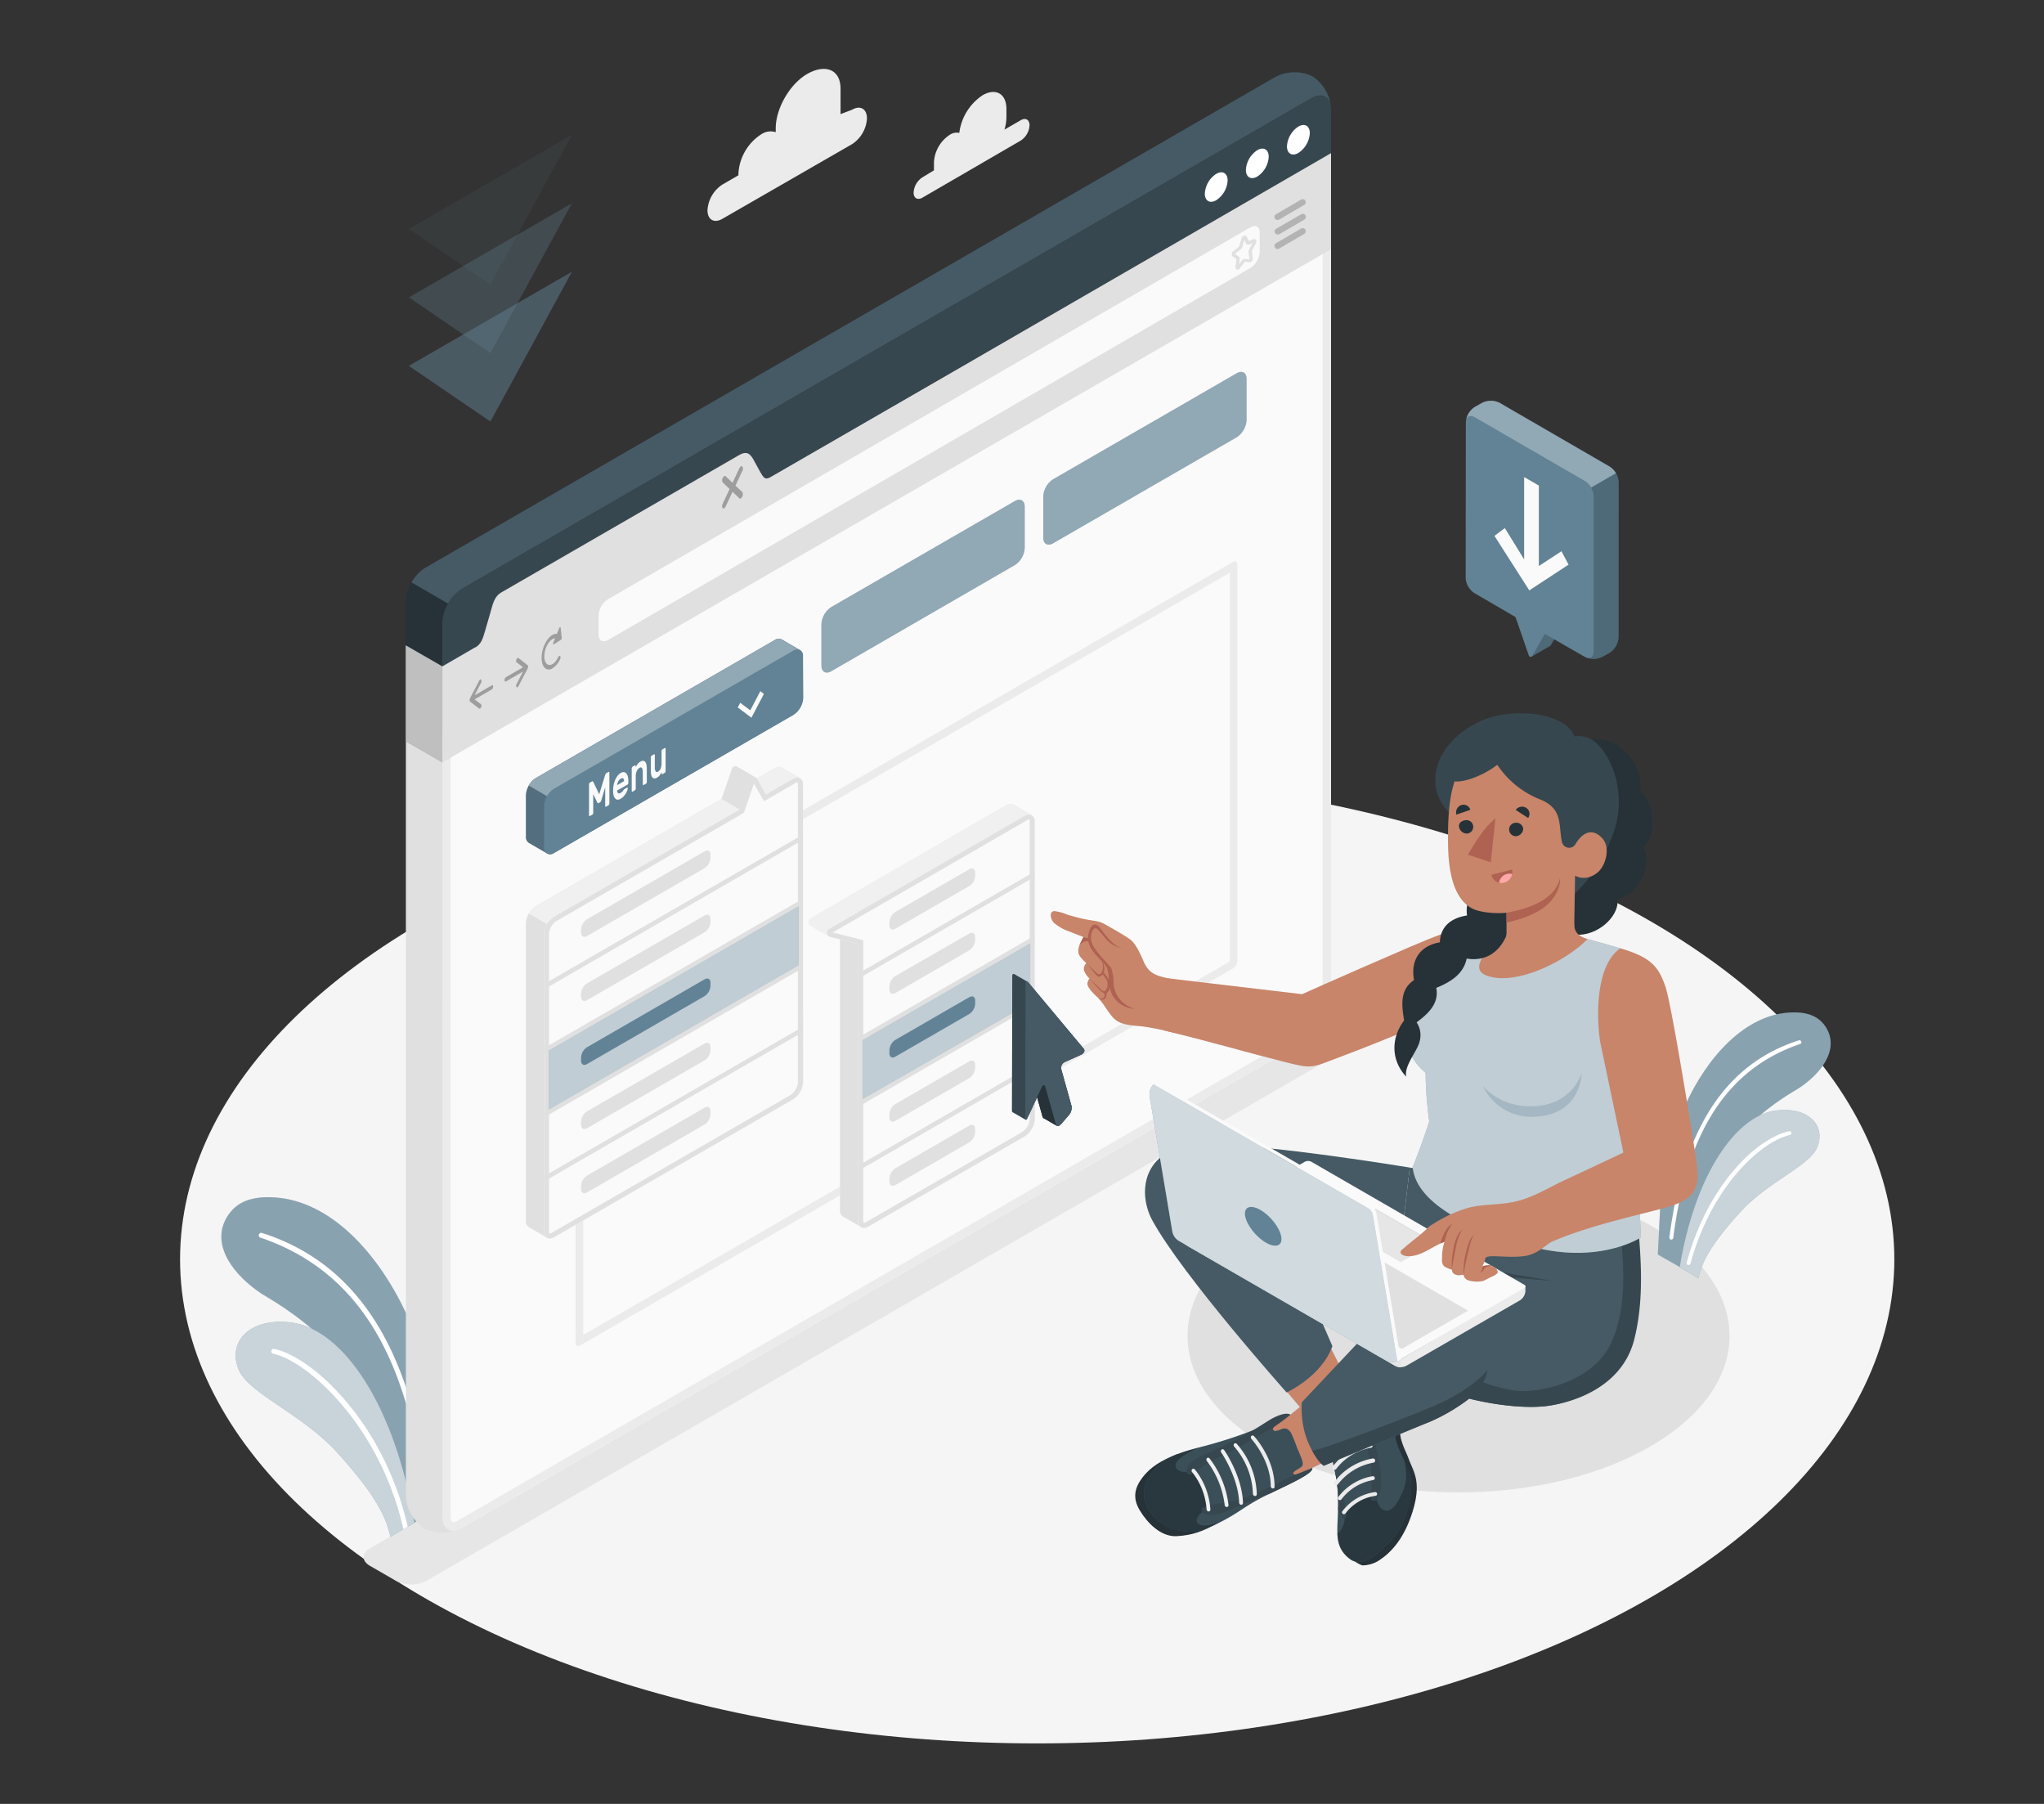 <?xml version="1.0" encoding="UTF-8" standalone="no"?>
<svg
   viewBox="0 0 850 750"
   version="1.1"
   id="svg869"
   sodipodi:docname="login-v3-dark.svg"
   width="850"
   height="750"
   inkscape:version="1.2.1 (9c6d41e410, 2022-07-14)"
   xmlns:inkscape="http://www.inkscape.org/namespaces/inkscape"
   xmlns:sodipodi="http://sodipodi.sourceforge.net/DTD/sodipodi-0.dtd"
   xmlns="http://www.w3.org/2000/svg"
   xmlns:svg="http://www.w3.org/2000/svg">
  <rect x="0" y="0" width="850" height="750" fill="#333333" stroke="none"/>
  <defs
     id="defs873" />
  <sodipodi:namedview
     id="namedview871"
     pagecolor="#ffffff"
     bordercolor="#666666"
     borderopacity="1.0"
     inkscape:showpageshadow="2"
     inkscape:pageopacity="0.0"
     inkscape:pagecheckerboard="0"
     inkscape:deskcolor="#d1d1d1"
     showgrid="false"
     inkscape:zoom="0.837"
     inkscape:cx="497.01314"
     inkscape:cy="451.6129"
     inkscape:window-width="1920"
     inkscape:window-height="1017"
     inkscape:window-x="-8"
     inkscape:window-y="-8"
     inkscape:window-maximized="1"
     inkscape:current-layer="svg869" />
  <g
     id="g3307"
     transform="matrix(1.525,0,0,1.525,-26.692,-21.155)">
    <g
       id="freepik--Floor--inject-51"
       transform="translate(46.465,3.379)">
      <ellipse
         id="freepik--floor--inject-51"
         cx="253.87"
         cy="353.84"
         rx="233.73"
         ry="131.96"
         style="fill:#f5f5f5" />
    </g>
    <g
       id="freepik--Shadows--inject-51"
       transform="translate(46.465,3.379)">
      <path
         id="freepik--Shadow--inject-51"
         d="m 79.06,441.51 -7.17,-4.14 c -2.26,-1.31 -2.26,-3.42 0,-4.73 L 323.52,287.35 a 9.09,9.09 0 0 1 8.19,0 l 7.22,4.14 c 2.26,1.3 2.26,3.41 0,4.71 L 87.25,441.51 a 9.09,9.09 0 0 1 -8.19,0 z"
         style="fill:#e6e6e6" />
      <ellipse
         id="freepik--shadow--inject-51"
         cx="368.76"
         cy="374.7"
         rx="73.9"
         ry="42.67"
         style="fill:#e0e0e0" />
    </g>
    <g
       id="freepik--Plants--inject-51"
       transform="translate(46.465,3.379)">
      <g
         id="freepik--plants--inject-51">
        <path
           d="m 91.66,421.24 c -1,-15.22 0.07,-30.69 -9.42,-51.69 -8,-17.62 -21.12,-31.5 -36.07,-32.58 -6.2,-0.45 -10.68,1 -13.29,5.41 -4.57,7.75 2.24,16.06 9.54,20.85 3.21,2.11 29.58,15.77 36.87,46.06 l 3.16,17.25 1,-0.59 z"
           style="fill:#628395"
           id="path505" />
        <path
           d="m 91.66,421.24 c -1,-15.22 0.07,-30.69 -9.42,-51.69 -8,-17.62 -21.12,-31.5 -36.07,-32.58 -6.2,-0.45 -10.68,1 -13.29,5.41 -4.57,7.75 2.24,16.06 9.54,20.85 3.21,2.11 29.58,15.77 36.87,46.06 l 3.16,17.25 1,-0.59 z"
           style="opacity:0.25;fill:#ffffff"
           id="path507" />
        <path
           d="m 86.85,416 a 0.67,0.67 0 0 1 -0.57,-0.58 C 81.54,378.6 67.55,356.56 42,347.89 a 0.66,0.66 0 0 1 -0.34,-0.89 0.69,0.69 0 0 1 0.89,-0.34 c 25.77,8.23 40.25,31.29 45.05,68.63 A 0.67,0.67 0 0 1 87,416 Z"
           style="fill:#ffffff"
           id="path509" />
        <path
           d="m 77.49,429.51 c -1.08,-5.28 -3.92,-11.4 -14.67,-23.19 -9.28,-10.18 -23.75,-15.86 -26.58,-22.18 -3.4,-7.6 2.7,-14.58 14.34,-13.07 14,1.82 28.27,22.64 33.46,54.57 z"
           style="fill:#628395"
           id="path511" />
        <path
           d="m 77.49,429.51 c -1.08,-5.28 -3.92,-11.4 -14.67,-23.19 -9.28,-10.18 -23.75,-15.86 -26.58,-22.18 -3.4,-7.6 2.7,-14.58 14.34,-13.07 14,1.82 28.27,22.64 33.46,54.57 z"
           style="opacity:0.65;fill:#ffffff"
           id="path513" />
        <path
           d="m 45.83,378.26 a 0.65,0.65 0 0 0 -0.79,0.52 0.67,0.67 0 0 0 0.52,0.8 c 9.41,2 29.08,19.65 35.45,47.69 a 0.5,0.5 0 0 0 0,0.13 l 1.19,-0.7 C 75.77,398.33 56.22,380.43 45.83,378.26 Z"
           style="fill:#ffffff"
           id="path515" />
      </g>
      <g
         id="g530">
        <path
           d="m 423.1,352.51 c 0.82,-11.92 -0.06,-24 7.37,-40.45 6.23,-13.79 16.52,-24.64 28.23,-25.49 4.85,-0.35 8.35,0.78 10.39,4.23 3.58,6.07 -1.75,12.57 -7.46,16.32 -2.51,1.65 -23.17,12.33 -28.85,36 l -2.47,13.49 -0.82,-0.46 z"
           style="fill:#628395"
           id="path518" />
        <path
           d="m 423.1,352.51 c 0.82,-11.92 -0.06,-24 7.37,-40.45 6.23,-13.79 16.52,-24.64 28.23,-25.49 4.85,-0.35 8.35,0.78 10.39,4.23 3.58,6.07 -1.75,12.57 -7.46,16.32 -2.51,1.65 -23.17,12.33 -28.85,36 l -2.47,13.49 -0.82,-0.46 z"
           style="opacity:0.25;fill:#ffffff"
           id="path520" />
        <path
           d="m 426.86,348.44 a 0.53,0.53 0 0 0 0.45,-0.45 c 3.71,-28.85 14.66,-46.1 34.63,-52.88 a 0.52,0.52 0 0 0 0.27,-0.69 0.55,0.55 0 0 0 -0.7,-0.27 c -20.16,6.44 -31.49,24.48 -35.25,53.7 a 0.54,0.54 0 0 0 0.46,0.59 z"
           style="fill:#ffffff"
           id="path522" />
        <path
           d="m 434.19,359 c 0.84,-4.14 3.07,-8.92 11.47,-18.15 7.26,-8 18.59,-12.41 20.81,-17.36 2.66,-5.94 -2.12,-11.4 -11.22,-10.22 -10.95,1.4 -22.13,17.73 -26.18,42.73 z"
           style="fill:#628395"
           id="path524" />
        <path
           d="m 434.19,359 c 0.84,-4.14 3.07,-8.92 11.47,-18.15 7.26,-8 18.59,-12.41 20.81,-17.36 2.66,-5.94 -2.12,-11.4 -11.22,-10.22 -10.95,1.4 -22.13,17.73 -26.18,42.73 z"
           style="opacity:0.65;fill:#ffffff"
           id="path526" />
        <path
           d="M 431.61,355.35 A 0.54,0.54 0 0 0 432,355 c 5.91,-21.64 19.77,-33.52 27.13,-35.06 a 0.53,0.53 0 0 0 0.41,-0.63 0.51,0.51 0 0 0 -0.62,-0.4 c -8.15,1.7 -21.91,13.72 -27.94,35.81 a 0.53,0.53 0 0 0 0.37,0.65 0.55,0.55 0 0 0 0.26,-0.02 z"
           style="fill:#ffffff"
           id="path528" />
      </g>
    </g>
    <g
       id="freepik--Clouds--inject-51"
       transform="translate(46.465,3.379)">
      <g
         id="freepik--clouds--inject-51">
        <path
           d="m 222.59,58.83 3.13,-1.9 a 6.48,6.48 0 0 1 0,-0.65 v -1.55 a 9.56,9.56 0 0 1 4.33,-7.5 3.35,3.35 0 0 1 2.58,-0.5 14.47,14.47 0 0 1 6.37,-10.28 c 3.58,-2.06 6.48,-0.39 6.48,3.74 v 2.33 a 11.25,11.25 0 0 1 -0.55,3.32 l 4.45,-2.57 c 1.33,-0.77 2.4,-0.15 2.4,1.39 a 5.31,5.31 0 0 1 -2.4,4.16 l -26.8,15.56 c -1.33,0.77 -2.41,0.14 -2.41,-1.39 a 5.32,5.32 0 0 1 2.42,-4.16 z"
           style="fill:#ebebeb"
           id="path533" />
        <path
           d="m 203.38,40.41 -3.13,1.2 v -6.9 c 0,-5.47 -4.37,-6.78 -9.1,-4.05 v 0 c -4.74,2.74 -8.58,9.39 -8.58,14.86 v 1 a 4.62,4.62 0 0 0 -4,0.62 v 0 a 13.63,13.63 0 0 0 -6.17,10.69 v 0.45 l -4.37,2.53 a 9,9 0 0 0 -4.07,7 c 0,2.59 1.82,3.64 4.07,2.34 L 203.38,49.8 a 9,9 0 0 0 4.07,-7 c 0,-2.64 -1.82,-3.69 -4.07,-2.39 z"
           style="fill:#ebebeb"
           id="path535" />
      </g>
    </g>
    <g
       id="freepik--Arrows--inject-51"
       transform="translate(46.465,3.379)">
      <g
         id="freepik--down-arrows--inject-51">
        <polygon
           points="104.77,125.41 82.53,110.24 127,84.57 "
           style="opacity:0.5;fill:#628395"
           id="polygon539" />
        <polygon
           points="104.77,106.74 82.53,91.57 127,65.9 "
           style="opacity:0.3;fill:#628395"
           id="polygon541" />
        <polygon
           points="104.77,88.07 82.53,72.9 127,47.23 "
           style="opacity:0.1;fill:#628395"
           id="polygon543" />
      </g>
    </g>
    <g
       id="freepik--Window--inject-51"
       transform="translate(46.465,3.379)">
      <g
         id="g602">
        <g
           id="freepik--window--inject-51">
          <path
             d="m 97,427 a 9,9 0 0 1 -4.17,1.27 10.58,10.58 0 0 1 -6.11,-1.07 11.34,11.34 0 0 1 -5,-9 V 212.55 l 10,5.77 V 424 c 0,2.41 1.21,3.8 3,3.8 A 5.2,5.2 0 0 0 97,427 Z"
             style="fill:#e0e0e0"
             id="path547" />
          <path
             d="m 334,284.05 a 11.73,11.73 0 0 1 -5.31,9.21 L 97,427 c -2.92,1.7 -5.3,0.32 -5.3,-3.07 V 192.17 l 14.63,-8.44 c 2.92,-1.7 147.27,-85 150.19,-86.72 L 334,52.24 Z"
             style="fill:#fafafa"
             id="path549" />
          <path
             d="m 331.72,56.17 v 227.88 a 9.53,9.53 0 0 1 -4.17,7.24 L 95.83,425.08 a 2.61,2.61 0 0 1 -1.23,0.42 c -0.58,0 -0.67,-1 -0.67,-1.53 V 193.48 l 13.5,-7.79 76,-43.91 L 257.62,99 331.72,56.2 M 334,52.24 256.48,97 c -2.92,1.69 -147.27,85 -150.19,86.72 l -14.63,8.44 V 424 c 0,2.41 1.2,3.8 2.94,3.8 A 4.78,4.78 0 0 0 97,427 L 328.68,293.26 a 11.73,11.73 0 0 0 5.31,-9.21 V 52.24 Z"
             style="fill:#ebebeb"
             id="path551" />
          <path
             d="m 308.3,165.53 v 0 m -1.93,1.12 v 105.76 a 0.85,0.85 0 0 1 -0.18,0.34 L 130.08,374.43 V 268.66 a 0.94,0.94 0 0 1 0.18,-0.33 L 306.37,166.65 m 1.43,-3.11 a 1,1 0 0 0 -0.55,0.17 L 129.2,266.5 a 2.72,2.72 0 0 0 -1.23,2.13 v 108 c 0,0.55 0.27,0.88 0.68,0.88 a 1.12,1.12 0 0 0 0.54,-0.17 l 178.05,-102.8 a 2.7,2.7 0 0 0 1.23,-2.12 v -108 c 0,-0.56 -0.28,-0.88 -0.68,-0.88 z"
             style="fill:#ebebeb"
             id="path553" />
          <path
             d="m 86.67,208.52 a 11.37,11.37 0 0 1 -5,-9 v -25 A 11.76,11.76 0 0 1 87,165.3 L 318.71,31.51 a 11.41,11.41 0 0 1 10.3,-0.19 11.38,11.38 0 0 1 5,9 v 25 a 11.69,11.69 0 0 1 -5.31,9.2 L 97,208.33 a 11.39,11.39 0 0 1 -10.33,0.19 z"
             style="fill:#263238"
             id="path555" />
          <path
             d="m 333.94,39.47 c -0.37,-2.75 -2.61,-3.75 -5.26,-2.21 L 97,171.05 a 11.26,11.26 0 0 0 -3.75,4 l -10,-5.77 a 11,11 0 0 1 3.76,-4 L 318.72,31.52 a 11.34,11.34 0 0 1 10.28,-0.2 11.4,11.4 0 0 1 4.94,8.15 z"
             style="fill:#455a64"
             id="path557" />
          <path
             d="M 334,40.33 V 52.24 L 256.48,97 c -2.92,1.69 -147.27,85 -150.19,86.72 l -14.63,8.44 v -11.9 a 11.77,11.77 0 0 1 5.3,-9.21 L 328.68,37.26 c 2.92,-1.69 5.32,-0.32 5.32,3.07 z"
             style="fill:#37474f"
             id="path559" />
          <path
             d="m 325.09,45 c 1.72,-1 3.12,-0.19 3.12,1.8 a 6.9,6.9 0 0 1 -3.12,5.39 c -1.71,1 -3.11,0.18 -3.11,-1.8 A 6.9,6.9 0 0 1 325.09,45 Z"
             style="fill:#ffffff"
             id="path561" />
          <path
             d="m 313.89,51.44 c 1.72,-1 3.11,-0.19 3.11,1.8 a 6.86,6.86 0 0 1 -3.11,5.38 c -1.72,1 -3.11,0.19 -3.11,-1.79 a 6.86,6.86 0 0 1 3.11,-5.39 z"
             style="fill:#ffffff"
             id="path563" />
          <path
             d="m 302.69,57.9 c 1.72,-1 3.11,-0.19 3.11,1.79 a 6.86,6.86 0 0 1 -3.11,5.39 c -1.72,1 -3.11,0.19 -3.11,-1.79 a 6.86,6.86 0 0 1 3.11,-5.39 z"
             style="fill:#ffffff"
             id="path565" />
          <path
             d="m 100.67,187 c 1.48,-0.86 2,-2.16 2.69,-4.66 l 1.63,-5.64 c 0.59,-2.26 1.21,-3.81 2.7,-4.66 l 64.85,-37.45 c 1.49,-0.86 2.66,-1 3.79,0.92 l 2,3.63 c 0.85,1.46 1.27,2.32 2.75,1.46 L 231.44,111.54 334,52.24 v 26.2 L 91.66,218.36 v -26.19 l 9,-5.22"
             style="fill:#e0e0e0"
             id="path567" />
          <polygon
             points="81.67,212.59 81.67,186.43 91.66,192.17 91.66,218.35 "
             style="fill:#e0e0e0"
             id="polygon569" />
          <polygon
             points="81.67,212.59 81.67,186.43 91.66,192.17 91.66,218.35 "
             style="opacity:0.15"
             id="polygon571" />
          <path
             d="m 105.13,197.36 -4.66,2.69 1.77,-3.42 a 0.83,0.83 0 0 0 0,-0.83 c -0.14,-0.17 -0.37,-0.05 -0.53,0.25 l -2.53,4.87 v 0 a 1.34,1.34 0 0 0 -0.07,0.18 0.14,0.14 0 0 1 0,0.06 1.15,1.15 0 0 0 0,0.26 0.66,0.66 0 0 0 0,0.21 v 0 a 0.41,0.41 0 0 0 0.07,0.11 v 0 l 2.53,1.94 a 0.21,0.21 0 0 0 0.25,0 0.78,0.78 0 0 0 0.28,-0.36 c 0.14,-0.32 0.12,-0.67 0,-0.79 l -1.77,-1.37 4.66,-2.69 a 1,1 0 0 0 0.38,-0.8 c 0,-0.27 -0.17,-0.43 -0.38,-0.31 z"
             style="opacity:0.3"
             id="path573" />
          <path
             d="m 109,195.11 4.66,-2.69 -1.77,-1.37 c -0.16,-0.12 -0.18,-0.48 0,-0.8 0.18,-0.32 0.37,-0.48 0.53,-0.36 l 2.53,2 v 0 a 0.26,0.26 0 0 1 0.07,0.1 c 0,0 0,0 0,0 a 0.66,0.66 0 0 1 0,0.21 1.07,1.07 0 0 1 0,0.25 0.14,0.14 0 0 0 0,0.06 1.34,1.34 0 0 1 -0.07,0.18 v 0 l -2.53,4.87 a 0.7,0.7 0 0 1 -0.25,0.28 0.2,0.2 0 0 1 -0.28,0 0.85,0.85 0 0 1 0,-0.84 l 1.77,-3.42 -4.66,2.7 c -0.21,0.12 -0.38,-0.05 -0.38,-0.37 a 1,1 0 0 1 0.38,-0.8 z"
             style="opacity:0.3"
             id="path575" />
          <path
             d="m 123.93,181.67 c 0,-0.28 -0.27,-0.24 -0.4,0.06 l -0.63,1.57 c -1.09,-0.12 -2.41,0.94 -3.31,2.83 -1.15,2.45 -1.15,5.34 0,6.45 a 1.66,1.66 0 0 0 2.1,0.13 5.65,5.65 0 0 0 2.09,-2.55 0.77,0.77 0 0 0 0,-0.81 c -0.14,-0.15 -0.38,0 -0.53,0.3 -0.86,1.83 -2.26,2.64 -3.13,1.81 -0.87,-0.83 -0.86,-3 0,-4.82 0.62,-1.3 1.5,-2.07 2.27,-2.12 l -0.48,1.18 c -0.12,0.31 0,0.59 0.19,0.46 l 1.9,-1.24 a 0.61,0.61 0 0 0 0.21,-0.52 z"
             style="opacity:0.3"
             id="path577" />
          <path
             d="m 171.59,142.9 1.87,-4 a 1.2,1.2 0 0 0 0,-1.23 c -0.22,-0.22 -0.58,0 -0.8,0.46 l -1.87,4 -1.87,-1.8 c -0.22,-0.21 -0.58,0 -0.8,0.46 a 1.2,1.2 0 0 0 0,1.23 l 1.87,1.8 -1.87,4 a 1.2,1.2 0 0 0 0,1.23 0.31,0.31 0 0 0 0.4,0 1.2,1.2 0 0 0 0.4,-0.49 l 1.87,-4 1.87,1.8 a 0.31,0.31 0 0 0 0.4,0 1.4,1.4 0 0 0 0.4,-1.72 z"
             style="opacity:0.3"
             id="path579" />
          <path
             d="m 134.26,183.47 v -5.17 a 5.66,5.66 0 0 1 2.56,-4.43 L 312,72.48 c 1.41,-0.82 2.55,-0.16 2.55,1.47 v 5.18 A 5.63,5.63 0 0 1 312,83.55 L 136.82,185 c -1.41,0.76 -2.56,0.1 -2.56,-1.53 z"
             style="fill:#fafafa"
             id="path581" />
          <path
             d="m 308.56,84 a 0.79,0.79 0 0 1 -0.23,0 0.7,0.7 0 0 1 -0.39,-0.78 l 0.26,-2.1 -1,-0.71 a 0.67,0.67 0 0 1 -0.27,-0.57 1.13,1.13 0 0 1 0.42,-0.89 l 1.5,-1.16 a 0.2,0.2 0 0 0 0.07,-0.12 l 0.67,-2.2 A 0.93,0.93 0 0 1 310.35,74.76 0.61,0.61 0 0 1 311,75 l 0.56,1.2 1.27,-0.49 a 0.59,0.59 0 0 1 0.67,0.16 0.91,0.91 0 0 1 0,1 l -1.09,2 a 0.28,0.28 0 0 0 0,0.13 l 0.25,1.84 a 1.15,1.15 0 0 1 -0.32,0.92 0.67,0.67 0 0 1 -0.59,0.23 l -1.23,-0.15 -1.32,1.69 A 0.77,0.77 0 0 1 308.56,84 Z m -0.73,-4.27 1,0.71 a 0.73,0.73 0 0 1 0.26,0.7 l -0.17,1.4 0.89,-1.13 a 0.74,0.74 0 0 1 0.67,-0.32 l 1.23,0.15 a 0.3,0.3 0 0 0 0.05,-0.14 l -0.26,-1.84 a 1.15,1.15 0 0 1 0.13,-0.67 l 0.95,-1.78 -1,0.38 a 0.61,0.61 0 0 1 -0.77,-0.31 l -0.45,-1 -0.59,2 a 1.18,1.18 0 0 1 -0.37,0.56 l -1.51,1.16 a 0.42,0.42 0 0 0 -0.06,0.08 z"
             style="fill:#e0e0e0"
             id="path583" />
          <g
             style="opacity:0.2"
             id="g591">
            <path
               d="M 319.46,70.47 A 0.84,0.84 0 0 1 319,68.9 l 6.84,-4 a 0.842,0.842 0 1 1 0.84,1.46 l -6.84,4 a 0.78,0.78 0 0 1 -0.38,0.11 z"
               id="path585" />
            <path
               d="m 319.46,74.42 a 0.84,0.84 0 0 1 -0.42,-1.57 l 6.84,-3.95 a 0.842,0.842 0 1 1 0.84,1.46 l -6.84,4 a 0.78,0.78 0 0 1 -0.42,0.06 z"
               id="path587" />
            <path
               d="M 319.46,78.38 A 0.85,0.85 0 0 1 319,76.8 l 6.84,-4 a 0.84,0.84 0 0 1 1.15,0.31 0.84,0.84 0 0 1 -0.31,1.15 l -6.84,4 a 0.79,0.79 0 0 1 -0.38,0.12 z"
               id="path589" />
          </g>
        </g>
        <path
           d="m 258.2,141.16 50.08,-28.91 c 1.48,-0.86 2.68,-0.16 2.68,1.55 v 11.26 a 6,6 0 0 1 -2.69,4.65 l -50.07,28.91 c -1.48,0.86 -2.68,0.16 -2.68,-1.55 v -11.26 a 6,6 0 0 1 2.68,-4.65 z"
           style="fill:#628395"
           id="path594" />
        <path
           d="m 258.2,141.16 50.08,-28.91 c 1.48,-0.86 2.68,-0.16 2.68,1.55 v 11.26 a 6,6 0 0 1 -2.69,4.65 l -50.07,28.91 c -1.48,0.86 -2.68,0.16 -2.68,-1.55 v -11.26 a 6,6 0 0 1 2.68,-4.65 z"
           style="opacity:0.3;fill:#ffffff"
           id="path596" />
        <path
           d="m 197.71,176 50.08,-28.91 c 1.48,-0.85 2.68,-0.16 2.68,1.55 v 11.26 a 5.94,5.94 0 0 1 -2.69,4.65 l -50.07,28.95 c -1.48,0.85 -2.68,0.16 -2.68,-1.56 v -11.25 a 6,6 0 0 1 2.68,-4.69 z"
           style="fill:#628395"
           id="path598" />
        <path
           d="m 197.71,176 50.08,-28.91 c 1.48,-0.85 2.68,-0.16 2.68,1.55 v 11.26 a 5.94,5.94 0 0 1 -2.69,4.65 l -50.07,28.95 c -1.48,0.85 -2.68,0.16 -2.68,-1.56 v -11.25 a 6,6 0 0 1 2.68,-4.69 z"
           style="opacity:0.3;fill:#ffffff"
           id="path600" />
      </g>
      <g
         id="freepik--menu-button--inject-51">
        <path
           d="m 190,189.49 a 1.88,1.88 0 0 0 -0.79,-1.74 l -5,-2.92 a 1.91,1.91 0 0 0 -1.9,0.19 l -65.18,37.62 a 6,6 0 0 0 -2.69,4.66 v 11.25 a 1.89,1.89 0 0 0 0.78,1.73 c 0.48,0.29 4.57,2.65 5.07,2.93 a 1.89,1.89 0 0 0 1.89,-0.19 l 65.19,-37.61 a 5.91,5.91 0 0 0 2.69,-4.65 z"
           style="fill:#628395"
           id="path604" />
        <path
           d="m 190,189.49 a 1.88,1.88 0 0 0 -0.79,-1.74 l -5,-2.92 a 1.91,1.91 0 0 0 -1.9,0.19 l -65.18,37.62 a 6,6 0 0 0 -2.69,4.66 v 11.25 a 1.89,1.89 0 0 0 0.78,1.73 c 0.48,0.29 4.57,2.65 5.07,2.93 a 1.89,1.89 0 0 0 1.89,-0.19 l 65.19,-37.61 a 5.91,5.91 0 0 0 2.69,-4.65 z"
           style="opacity:0.15"
           id="path606" />
        <path
           d="m 122.1,225.56 65.17,-37.62 a 1.64,1.64 0 0 1 2.69,1.55 v 11.27 a 5.93,5.93 0 0 1 -2.68,4.65 L 122.1,243 a 1.64,1.64 0 0 1 -2.69,-1.55 v -11.24 a 5.94,5.94 0 0 1 2.69,-4.65 z"
           style="fill:#628395"
           id="path608" />
        <path
           d="m 189.18,187.75 a 1.91,1.91 0 0 0 -1.9,0.19 l -65.17,37.61 a 5.69,5.69 0 0 0 -1.91,2 l -5,-2.91 a 5.5,5.5 0 0 1 1.9,-2 L 182.24,185 a 1.91,1.91 0 0 1 1.9,-0.19 z"
           style="fill:#628395"
           id="path610" />
        <path
           d="m 189.18,187.75 a 1.91,1.91 0 0 0 -1.9,0.19 l -65.17,37.61 a 5.69,5.69 0 0 0 -1.91,2 l -5,-2.91 a 5.5,5.5 0 0 1 1.9,-2 L 182.24,185 a 1.91,1.91 0 0 1 1.9,-0.19 z"
           style="opacity:0.3;fill:#ffffff"
           id="path612" />
        <path
           d="m 134.44,227.05 1.6,-5.22 0.11,-0.27 a 0.65,0.65 0 0 1 0.25,-0.29 l 0.58,-0.33 a 0.12,0.12 0 0 1 0.16,0 0.31,0.31 0 0 1 0.07,0.21 v 8.4 a 0.77,0.77 0 0 1 -0.07,0.29 0.48,0.48 0 0 1 -0.16,0.2 l -0.69,0.39 a 0.12,0.12 0 0 1 -0.16,0 0.29,0.29 0 0 1 -0.06,-0.21 v -5.08 L 135,228.7 a 2.93,2.93 0 0 1 -0.12,0.28 0.48,0.48 0 0 1 -0.2,0.22 l -0.43,0.26 a 0.18,0.18 0 0 1 -0.2,0 0.79,0.79 0 0 1 -0.12,-0.15 L 132.8,227 v 5.08 a 0.72,0.72 0 0 1 -0.06,0.29 0.48,0.48 0 0 1 -0.16,0.2 l -0.69,0.39 a 0.12,0.12 0 0 1 -0.16,0 0.29,0.29 0 0 1 -0.07,-0.21 v -8.4 a 0.77,0.77 0 0 1 0.07,-0.29 0.45,0.45 0 0 1 0.16,-0.19 l 0.58,-0.33 c 0.11,-0.07 0.19,-0.07 0.25,0 l 0.11,0.15 z"
           style="fill:#fafafa"
           id="path614" />
        <path
           d="m 138.23,225.94 a 7.91,7.91 0 0 1 0.14,-1.45 7,7 0 0 1 0.42,-1.36 5.38,5.38 0 0 1 0.65,-1.13 3.1,3.1 0 0 1 0.86,-0.77 1.4,1.4 0 0 1 0.86,-0.22 1,1 0 0 1 0.65,0.33 2,2 0 0 1 0.42,0.82 4.23,4.23 0 0 1 0.15,1.18 v 0.58 a 0.62,0.62 0 0 1 -0.07,0.29 0.42,0.42 0 0 1 -0.16,0.2 l -2.82,1.59 a 1.09,1.09 0 0 0 0.08,0.48 0.55,0.55 0 0 0 0.21,0.26 0.49,0.49 0 0 0 0.32,0.05 1.12,1.12 0 0 0 0.36,-0.13 2,2 0 0 0 0.44,-0.34 2.47,2.47 0 0 0 0.26,-0.32 2.33,2.33 0 0 1 0.15,-0.23 0.53,0.53 0 0 1 0.16,-0.13 l 0.68,-0.39 a 0.13,0.13 0 0 1 0.16,0 0.22,0.22 0 0 1 0.06,0.21 1.58,1.58 0 0 1 -0.13,0.54 4.4,4.4 0 0 1 -0.36,0.78 5.54,5.54 0 0 1 -0.61,0.81 3.39,3.39 0 0 1 -0.83,0.68 1.53,1.53 0 0 1 -0.86,0.24 1,1 0 0 1 -0.65,-0.34 2.19,2.19 0 0 1 -0.42,-0.88 5.74,5.74 0 0 1 -0.12,-1.35 z m 2.07,-3.15 a 1.82,1.82 0 0 0 -0.42,0.36 2.66,2.66 0 0 0 -0.29,0.45 2.3,2.3 0 0 0 -0.18,0.5 2.86,2.86 0 0 0 -0.08,0.45 l 1.91,-1.1 a 1.61,1.61 0 0 0 -0.07,-0.37 0.69,0.69 0 0 0 -0.15,-0.31 0.43,0.43 0 0 0 -0.28,-0.12 0.84,0.84 0 0 0 -0.44,0.14 z"
           style="fill:#fafafa"
           id="path616" />
        <path
           d="m 147.42,223.67 a 0.58,0.58 0 0 1 -0.07,0.28 0.37,0.37 0 0 1 -0.16,0.2 l -0.64,0.37 a 0.12,0.12 0 0 1 -0.16,0 0.31,0.31 0 0 1 -0.07,-0.21 V 221 a 2,2 0 0 0 -0.23,-1.12 c -0.16,-0.22 -0.4,-0.23 -0.73,0 a 1.76,1.76 0 0 0 -0.7,0.88 3.46,3.46 0 0 0 -0.26,1.4 v 3.3 a 0.77,0.77 0 0 1 -0.07,0.29 0.56,0.56 0 0 1 -0.16,0.2 l -0.64,0.37 c -0.07,0 -0.12,0 -0.16,0 a 0.24,0.24 0 0 1 -0.07,-0.2 V 220 a 0.58,0.58 0 0 1 0.07,-0.28 0.37,0.37 0 0 1 0.16,-0.2 l 0.64,-0.37 a 0.12,0.12 0 0 1 0.16,0 0.31,0.31 0 0 1 0.07,0.21 v 0.3 a 4.88,4.88 0 0 1 0.51,-0.86 2.29,2.29 0 0 1 0.7,-0.62 1.39,1.39 0 0 1 0.87,-0.25 0.76,0.76 0 0 1 0.55,0.34 1.92,1.92 0 0 1 0.3,0.79 6.43,6.43 0 0 1 0.09,1.12 z"
           style="fill:#fafafa"
           id="path618" />
        <path
           d="m 148.5,217 a 0.77,0.77 0 0 1 0.07,-0.29 0.45,0.45 0 0 1 0.16,-0.19 l 0.64,-0.37 c 0.07,0 0.12,0 0.16,0 a 0.24,0.24 0 0 1 0.07,0.2 v 3.31 a 2.12,2.12 0 0 0 0.22,1.12 c 0.14,0.23 0.38,0.25 0.7,0.06 a 1.64,1.64 0 0 0 0.69,-0.86 3.91,3.91 0 0 0 0.23,-1.38 v -3.31 a 0.72,0.72 0 0 1 0.07,-0.28 0.43,0.43 0 0 1 0.16,-0.2 l 0.64,-0.37 a 0.13,0.13 0 0 1 0.17,0 0.29,0.29 0 0 1 0.06,0.21 v 6.06 a 0.79,0.79 0 0 1 -0.06,0.29 0.4,0.4 0 0 1 -0.17,0.19 l -0.64,0.37 a 0.11,0.11 0 0 1 -0.16,0 0.29,0.29 0 0 1 -0.07,-0.21 V 221 a 5.3,5.3 0 0 1 -0.48,0.82 2.1,2.1 0 0 1 -0.69,0.64 1.4,1.4 0 0 1 -0.85,0.25 0.81,0.81 0 0 1 -0.55,-0.35 2,2 0 0 1 -0.28,-0.81 6.23,6.23 0 0 1 -0.09,-1.11 z"
           style="fill:#fafafa"
           id="path620" />
        <polygon
           points="172.89,202.09 175.63,204.16 178.37,198.93 179.35,199.67 175.94,206.17 172.22,203.36 "
           style="fill:#fafafa"
           id="polygon622" />
      </g>
    </g>
    <g
       id="freepik--dropdown-menu-2--inject-51"
       transform="translate(46.465,3.379)">
      <g
         id="freepik--dropdown-menu--inject-51">
        <path
           d="m 253.16,234.48 a 1.88,1.88 0 0 0 -0.79,-1.74 l -5,-2.9 a 1.88,1.88 0 0 0 -1.9,0.18 l -42.69,24.64 -2.68,1.55 v 84.21 a 1.91,1.91 0 0 0 0.77,1.73 l 5.07,2.92 a 1.87,1.87 0 0 0 1.89,-0.19 l 42.7,-24.63 a 5.93,5.93 0 0 0 2.68,-4.65 z"
           style="fill:#e0e0e0"
           id="path626" />
        <path
           d="m 247.34,229.84 a 1.88,1.88 0 0 0 -1.91,0.18 l -42.68,24.63 -2.68,1.56 -8,4.6 a 1.21,1.21 0 0 0 0,2.09 53,53 0 0 0 5.34,3 l 7.66,1.93 v -8.73 l 2.69,-1.55 42.67,-24.64 a 1.91,1.91 0 0 1 1.9,-0.19 c -0.44,-0.26 -4.5,-2.61 -4.99,-2.88 z"
           style="fill:#f0f0f0"
           id="path628" />
        <path
           d="m 253.15,234.48 a 1.64,1.64 0 0 0 -2.69,-1.55 l -45.35,26.19 -8,4.6 a 1.2,1.2 0 0 0 0,2.08 1.05,1.05 0 0 0 0.31,0.12 l 7.66,1.93 v 75.48 a 1.63,1.63 0 0 0 2.68,1.55 l 42.7,-24.63 a 5.94,5.94 0 0 0 2.69,-4.65 z"
           style="fill:#fafafa"
           id="path630" />
        <path
           d="m 251.69,233.89 a 1,1 0 0 1 0.13,0.59 v 81.12 a 4.6,4.6 0 0 1 -2,3.5 l -42.69,24.62 a 1.34,1.34 0 0 1 -0.56,0.2 1,1 0 0 1 -0.13,-0.59 v -76.52 l -1,-0.25 -7.34,-1.85 7.68,-4.43 45.36,-26.19 a 1.17,1.17 0 0 1 0.53,-0.19 v 0 m 0,-1.33 a 2.46,2.46 0 0 0 -1.2,0.37 l -45.35,26.19 -8,4.6 a 1.2,1.2 0 0 0 0,2.08 1.05,1.05 0 0 0 0.31,0.12 l 7.66,1.93 v 75.48 a 1.88,1.88 0 0 0 0.79,1.74 1.34,1.34 0 0 0 0.69,0.18 2.4,2.4 0 0 0 1.2,-0.37 l 42.7,-24.63 a 5.94,5.94 0 0 0 2.69,-4.65 v -81.12 a 1.88,1.88 0 0 0 -0.79,-1.74 1.35,1.35 0 0 0 -0.7,-0.18 z"
           style="fill:#e0e0e0"
           id="path632" />
        <polygon
           points="253.17,284.48 253.17,283.04 205.11,310.79 205.11,312.22 "
           style="fill:#e0e0e0"
           id="polygon634" />
        <polygon
           points="253.17,300.5 205.11,328.25 205.11,329.69 253.17,301.94 "
           style="fill:#e0e0e0"
           id="polygon636" />
        <polygon
           points="253.16,249.56 253.16,248.12 205.11,275.87 205.11,277.3 "
           style="fill:#e0e0e0"
           id="polygon638" />
        <polygon
           points="253.16,267.02 253.16,265.58 205.11,293.33 205.11,294.76 "
           style="fill:#e0e0e0"
           id="polygon640" />
        <polygon
           points="251.97,283.86 206.35,310.07 206.35,294.05 251.97,267.71 "
           style="fill:#628395"
           id="polygon642" />
        <polygon
           points="251.97,283.86 206.35,310.07 206.35,294.05 251.97,267.71 "
           style="opacity:0.6;fill:#ffffff"
           id="polygon644" />
        <path
           d="m 215.19,294 20.16,-11.64 c 0.89,-0.51 1.61,-0.1 1.61,0.93 v 0.86 a 3.55,3.55 0 0 1 -1.61,2.79 l -20.16,11.64 c -0.89,0.52 -1.61,0.1 -1.61,-0.93 v -0.86 a 3.58,3.58 0 0 1 1.61,-2.79 z"
           style="fill:#628395"
           id="path646" />
        <path
           d="M 215.19,276.6 235.35,265 c 0.89,-0.51 1.61,-0.09 1.61,0.94 v 0.85 a 3.55,3.55 0 0 1 -1.61,2.79 l -20.16,11.65 c -0.89,0.51 -1.61,0.09 -1.61,-0.93 v -0.86 a 3.55,3.55 0 0 1 1.61,-2.84 z"
           style="fill:#e0e0e0"
           id="path648" />
        <path
           d="m 215.19,259.12 20.16,-11.64 c 0.89,-0.52 1.61,-0.1 1.61,0.93 v 0.86 a 3.58,3.58 0 0 1 -1.61,2.79 l -20.16,11.64 c -0.89,0.51 -1.61,0.1 -1.61,-0.93 v -0.86 a 3.55,3.55 0 0 1 1.61,-2.79 z"
           style="fill:#e0e0e0"
           id="path650" />
        <path
           d="m 215.19,329 20.16,-11.64 c 0.89,-0.51 1.61,-0.09 1.61,0.93 v 0.86 a 3.55,3.55 0 0 1 -1.61,2.79 l -20.16,11.64 c -0.89,0.52 -1.61,0.1 -1.61,-0.93 v -0.85 a 3.58,3.58 0 0 1 1.61,-2.8 z"
           style="fill:#e0e0e0"
           id="path652" />
        <path
           d="m 215.19,311.49 20.16,-11.64 c 0.89,-0.52 1.61,-0.1 1.61,0.93 v 0.85 a 3.58,3.58 0 0 1 -1.61,2.8 l -20.16,11.64 c -0.89,0.51 -1.61,0.1 -1.61,-0.93 v -0.86 a 3.55,3.55 0 0 1 1.61,-2.79 z"
           style="fill:#e0e0e0"
           id="path654" />
      </g>
    </g>
    <g
       id="freepik--dropdown-menu-1--inject-51"
       transform="translate(46.465,3.379)">
      <g
         id="g690">
        <path
           d="m 190,224.4 a 1.88,1.88 0 0 0 -0.79,-1.74 l -5,-2.9 a 1.9,1.9 0 0 0 -1.91,0.18 l -65.18,37.61 a 6,6 0 0 0 -2.69,4.65 v 81.11 a 1.89,1.89 0 0 0 0.78,1.73 c 0.48,0.29 4.57,2.65 5.07,2.93 a 1.92,1.92 0 0 0 1.89,-0.19 l 65.19,-37.61 a 5.91,5.91 0 0 0 2.69,-4.65 z"
           style="fill:#e0e0e0"
           id="path658" />
        <path
           d="m 189.18,222.66 a 1.91,1.91 0 0 0 -1.9,0.19 l -65.17,37.61 a 5.61,5.61 0 0 0 -1.91,2 l -5,-2.91 a 5.5,5.5 0 0 1 1.9,-2 l 65.18,-37.61 a 1.88,1.88 0 0 1 1.91,-0.18 z"
           style="fill:#f0f0f0"
           id="path660" />
        <path
           d="m 179.9,227.11 -2.5,-4.34 a 0.9,0.9 0 0 0 -0.35,-0.35 l -5,-2.92 a 1,1 0 0 0 -1.39,0.51 l -2.87,8.28 5,2.93 z"
           style="fill:#e0e0e0"
           id="path662" />
        <path
           d="m 190,224.4 a 1.64,1.64 0 0 0 -2.69,-1.55 l -7.37,4.25 -2.5,-4.33 a 1,1 0 0 0 -1.73,0.16 l -2.86,8.26 -50.75,29.27 a 6,6 0 0 0 -2.69,4.66 v 81.1 a 1.89,1.89 0 0 0 0.8,1.75 1.92,1.92 0 0 0 1.89,-0.19 l 65.2,-37.61 a 5.93,5.93 0 0 0 2.68,-4.65 z"
           style="fill:#fafafa"
           id="path664" />
        <path
           d="m 188.5,223.81 a 1,1 0 0 1 0.12,0.59 v 81.12 a 4.65,4.65 0 0 1 -2,3.5 l -65.2,37.6 a 1.12,1.12 0 0 1 -0.55,0.19 c 0,0 -0.13,-0.19 -0.13,-0.59 v -81.1 a 4.6,4.6 0 0 1 2,-3.5 l 50.71,-29.27 0.43,-0.25 0.16,-0.47 2.59,-7.47 2.08,3.61 0.67,1.16 1.16,-0.67 7.37,-4.26 a 1.23,1.23 0 0 1 0.56,-0.19 m -11.93,-1.52 a 0.93,0.93 0 0 0 -0.9,0.64 l -2.86,8.26 -50.68,29.27 a 6,6 0 0 0 -2.69,4.66 v 81.1 a 1.89,1.89 0 0 0 0.8,1.75 1.41,1.41 0 0 0 0.69,0.17 2.52,2.52 0 0 0 1.2,-0.36 l 65.2,-37.61 a 5.93,5.93 0 0 0 2.68,-4.65 V 224.4 a 1.88,1.88 0 0 0 -0.79,-1.74 1.38,1.38 0 0 0 -0.7,-0.18 2.43,2.43 0 0 0 -1.2,0.37 l -7.37,4.25 -2.5,-4.33 a 1,1 0 0 0 -0.83,-0.48 z"
           style="fill:#e0e0e0"
           id="path666" />
        <polygon
           points="189.98,239.47 189.98,238.03 119.41,278.77 119.41,280.21 "
           style="fill:#e0e0e0"
           id="polygon668" />
        <polygon
           points="189.98,274.39 189.98,272.96 119.41,313.7 119.41,315.13 "
           style="fill:#e0e0e0"
           id="polygon670" />
        <polygon
           points="189.98,290.42 119.41,331.16 119.41,332.59 189.98,291.85 "
           style="fill:#e0e0e0"
           id="polygon672" />
        <polygon
           points="189.98,256.93 189.98,255.5 119.41,296.24 119.41,297.67 "
           style="fill:#e0e0e0"
           id="polygon674" />
        <polygon
           points="188.74,273.67 120.67,312.98 120.67,296.95 188.76,257.63 "
           style="fill:#628395"
           id="polygon676" />
        <polygon
           points="188.74,273.67 120.67,312.98 120.67,296.95 188.76,257.63 "
           style="opacity:0.6;fill:#ffffff"
           id="polygon678" />
        <path
           d="m 131.11,296 32.06,-18.51 c 0.89,-0.51 1.61,-0.09 1.61,0.93 v 0.86 a 3.55,3.55 0 0 1 -1.61,2.79 l -32.06,18.53 c -0.89,0.52 -1.62,0.1 -1.62,-0.93 v -0.85 a 3.59,3.59 0 0 1 1.62,-2.82 z"
           style="fill:#628395"
           id="path680" />
        <path
           d="m 131.11,278.59 32.06,-18.51 c 0.89,-0.52 1.61,-0.1 1.61,0.93 v 0.85 a 3.58,3.58 0 0 1 -1.61,2.8 l -32.06,18.51 c -0.89,0.51 -1.62,0.09 -1.62,-0.93 v -0.86 a 3.56,3.56 0 0 1 1.62,-2.79 z"
           style="fill:#e0e0e0"
           id="path682" />
        <path
           d="m 131.11,261.11 32.06,-18.51 c 0.89,-0.51 1.61,-0.1 1.61,0.93 v 0.86 a 3.55,3.55 0 0 1 -1.61,2.79 l -32.06,18.51 c -0.89,0.51 -1.62,0.1 -1.62,-0.93 v -0.86 a 3.56,3.56 0 0 1 1.62,-2.79 z"
           style="fill:#e0e0e0"
           id="path684" />
        <path
           d="m 131.11,331 32.06,-18.51 c 0.89,-0.51 1.61,-0.09 1.61,0.93 v 0.86 a 3.55,3.55 0 0 1 -1.61,2.79 l -32.06,18.51 c -0.89,0.52 -1.62,0.1 -1.62,-0.93 v -0.85 a 3.59,3.59 0 0 1 1.62,-2.8 z"
           style="fill:#e0e0e0"
           id="path686" />
        <path
           d="M 131.11,313.48 163.17,295 c 0.89,-0.52 1.61,-0.1 1.61,0.93 v 0.86 a 3.58,3.58 0 0 1 -1.61,2.79 l -32.06,18.51 c -0.89,0.51 -1.62,0.1 -1.62,-0.93 v -0.86 a 3.56,3.56 0 0 1 1.62,-2.82 z"
           style="fill:#e0e0e0"
           id="path688" />
      </g>
    </g>
    <g
       id="freepik--Cursor--inject-51"
       transform="translate(46.465,3.379)">
      <g
         id="freepik--Arrow--inject-51">
        <path
           d="m 266.54,296.41 -15.05,-18 a 1.1,1.1 0 0 0 -0.27,-0.24 l -3.61,-2.09 c -0.31,-0.18 -0.53,0.06 -0.53,0.65 l -0.08,36.4 c 0,0.31 0.05,0.49 0.13,0.54 l 3.61,2.09 c 0.12,0.06 0.31,-0.13 0.53,-0.59 l 2.58,-5.53 1.47,5.26 a 0.7,0.7 0 0 0 0.29,0.43 l 3.62,2.09 c 0.3,0.17 0.74,0 1.16,-0.47 l 2.08,-2.4 a 3.12,3.12 0 0 0 0.76,-2.5 l -2.84,-10.16 a 1.82,1.82 0 0 1 1.19,-1.93 l 4.22,-1.9 c 0.85,-0.39 1.2,-1.13 0.74,-1.65 z"
           style="fill:#628395"
           id="path693" />
        <path
           d="m 266.54,296.41 -15.05,-18 a 1.1,1.1 0 0 0 -0.27,-0.24 l -3.61,-2.09 c -0.31,-0.18 -0.53,0.06 -0.53,0.65 l -0.08,36.4 c 0,0.31 0.05,0.49 0.13,0.54 l 3.61,2.09 c 0.12,0.06 0.31,-0.13 0.53,-0.59 l 2.58,-5.53 1.47,5.26 a 0.7,0.7 0 0 0 0.29,0.43 l 3.62,2.09 c 0.3,0.17 0.74,0 1.16,-0.47 l 2.08,-2.4 a 3.12,3.12 0 0 0 0.76,-2.5 l -2.84,-10.16 a 1.82,1.82 0 0 1 1.19,-1.93 l 4.22,-1.9 c 0.85,-0.39 1.2,-1.13 0.74,-1.65 z"
           style="fill:#37474f"
           id="path695" />
        <path
           d="m 250.61,315.22 0.08,-36.43 c 0,-0.76 0.36,-0.94 0.8,-0.41 l 15.05,18 c 0.44,0.52 0.11,1.26 -0.74,1.65 l -4.22,1.9 a 1.82,1.82 0 0 0 -1.19,1.93 l 2.84,10.16 a 3.12,3.12 0 0 1 -0.76,2.5 l -2.08,2.4 c -0.61,0.7 -1.26,0.72 -1.45,0 l -2.85,-10.15 c -0.19,-0.68 -0.64,-0.6 -1,0.18 l -3.81,8.16 c -0.38,0.89 -0.67,0.89 -0.67,0.11 z"
           style="fill:#455a64"
           id="path697" />
        <path
           d="m 259.17,317.38 -3.56,-2.05 a 0.7,0.7 0 0 1 -0.29,-0.43 l -1.47,-5.25 1.23,-2.64 c 0.37,-0.78 0.82,-0.86 1,-0.18 l 2.85,10.17 a 0.8,0.8 0 0 0 0.24,0.38 z"
           style="fill:#263238"
           id="path699" />
      </g>
    </g>
    <g
       id="freepik--Character--inject-51"
       transform="translate(46.465,3.379)">
      <g
         id="freepik--character--inject-51">
        <g
           id="freepik--Bottom--inject-51">
          <path
             d="m 338.07,386.16 -8.25,-16.24 -16.59,9.71 20.45,24.14 c 0,0 10.14,-0.93 11.77,-6.22 1.63,-5.29 -4.59,-9.63 -7.38,-11.39 z"
             style="fill:#c8856a"
             id="path703" />
          <path
             d="m 349.75,392.54 a 8.61,8.61 0 0 1 2.3,2.51 c 0.67,1 0.46,5.8 1.1,8 0.64,2.2 1.13,2.82 2.2,5.62 1.18,3.1 3.37,5.93 0.9,13.89 -2.47,7.96 -6.43,11.76 -9.76,13.71 a 8.79,8.79 0 0 1 -4,1 c 0,0 -4.37,-1.65 -3.7,-4.24 0.67,-2.59 10.96,-40.49 10.96,-40.49 z"
             style="fill:#263238"
             id="path705" />
          <path
             d="m 330.57,401.28 c 0.12,0.82 1.26,2.08 1.73,2.75 1.57,2.25 2.29,5.3 2.83,8 2.58,12.6 -2.43,19 4.36,23.74 2,1.23 6,0.89 12.23,-7.05 3.17,-4.06 5,-12.4 3.74,-16.18 -1.26,-3.78 -2.92,-6.24 -3.72,-9.15 -0.8,-2.91 -0.38,-8.32 -2,-10.81 a 11.67,11.67 0 0 0 -3.93,-3.39 c -1.2,-0.73 -3.84,-1.69 -5.06,-2.39 -1.22,-0.7 -1.91,-1.49 -2.69,-0.6 l 1.41,1.75 c 2.21,3.06 1.6,3.51 1.54,5.14 a 25.85,25.85 0 0 0 0.83,5.19 c -1.58,-2 -2.22,-3.72 -3.94,-3.42 -1.72,0.3 -1.92,0.23 -4.38,2.53 -2.46,2.3 -3.06,3.16 -2.95,3.89 z"
             style="fill:#628395"
             id="path707" />
          <path
             d="m 330.57,401.28 c 0.12,0.82 1.26,2.08 1.73,2.75 1.57,2.25 2.29,5.3 2.83,8 2.58,12.6 -2.43,19 4.36,23.74 2,1.23 6,0.89 12.23,-7.05 3.17,-4.06 5,-12.4 3.74,-16.18 -1.26,-3.78 -2.92,-6.24 -3.72,-9.15 -0.8,-2.91 -0.38,-8.32 -2,-10.81 a 11.67,11.67 0 0 0 -3.93,-3.39 c -1.2,-0.73 -3.84,-1.69 -5.06,-2.39 -1.22,-0.7 -1.91,-1.49 -2.69,-0.6 l 1.41,1.75 c 2.21,3.06 1.6,3.51 1.54,5.14 a 25.85,25.85 0 0 0 0.83,5.19 c -1.58,-2 -2.22,-3.72 -3.94,-3.42 -1.72,0.3 -1.92,0.23 -4.38,2.53 -2.46,2.3 -3.06,3.16 -2.95,3.89 z"
             style="opacity:0.4"
             id="path709" />
          <path
             d="m 351.72,428.68 c 3.17,-4.06 5,-12.4 3.74,-16.18 a 35.36,35.36 0 0 0 -1.45,-3.66 c 0.05,0.25 0.13,0.52 0.16,0.73 0.08,0.49 0.14,1 0.19,1.48 a 11.37,11.37 0 0 1 -0.63,5.72 c -0.71,1.57 -2.36,5.51 -4.48,5.59 -1.2,0.05 -2.21,-1.12 -2.68,-2.46 -0.19,-0.57 -0.51,-2.1 -0.51,-2.1 a 18.61,18.61 0 0 0 -5.52,2.25 c -3.07,2 -3,2.48 -3,2.48 a 8,8 0 0 1 0.1,2.7 6.77,6.77 0 0 1 -1.14,2.69 4.12,4.12 0 0 1 -0.79,0.63 c 0.13,2.91 0.89,5.19 3.74,7.18 2,1.27 6.08,0.89 12.27,-7.05 z"
             style="opacity:0.3"
             id="path711" />
          <path
             d="m 335.13,412 a 42.66,42.66 0 0 1 0.79,10.07 c 1.16,3.23 2.17,3.14 2.31,1.46 0.14,-1.68 -2.09,-8.61 -3.75,-14.34 0.26,0.94 0.52,1.89 0.65,2.81 z"
             style="fill:#37474f"
             id="path713" />
          <path
             d="m 342.8,391.78 a 7,7 0 0 0 -1.23,-4.61 c -0.3,-0.14 -0.59,-0.28 -0.81,-0.41 -1.33,-0.75 -1.91,-1.49 -2.69,-0.6 l 1.41,1.75 c 2.21,3.06 1.6,3.51 1.54,5.14 a 25.85,25.85 0 0 0 0.83,5.19 c 1.28,5.47 2.45,7.3 3.06,12.47 0.61,5.17 -0.43,8.64 0.3,8.93 0.73,0.29 2.2,-0.29 2.47,-4.43 0.27,-4.14 -1.56,-11.11 -2.85,-14.41 -1.29,-3.3 -2.29,-6.8 -2.03,-9.02 z"
             style="fill:#37474f"
             id="path715" />
          <path
             d="m 346.42,418.16 a 0.51,0.51 0 0 1 -0.26,0.14 12.37,12.37 0 0 0 -8.26,4.84 0.52,0.52 0 0 1 -0.73,0.06 0.51,0.51 0 0 1 -0.06,-0.72 13.4,13.4 0 0 1 8.84,-5.19 0.53,0.53 0 0 1 0.61,0.41 0.49,0.49 0 0 1 -0.14,0.46 z"
             style="fill:#ebebeb"
             id="path717" />
          <path
             d="m 345.77,413.85 a 0.61,0.61 0 0 1 -0.26,0.15 13.82,13.82 0 0 0 -8.7,5.28 0.52,0.52 0 0 1 -0.75,0.06 0.54,0.54 0 0 1 -0.06,-0.75 14.93,14.93 0 0 1 9.27,-5.63 0.53,0.53 0 0 1 0.5,0.89 z"
             style="fill:#ebebeb"
             id="path719" />
          <path
             d="m 345.86,409.1 a 0.5,0.5 0 0 1 -0.28,0.16 15.76,15.76 0 0 0 -9.73,5.94 0.58,0.58 0 0 1 -0.82,0.06 0.58,0.58 0 0 1 -0.07,-0.82 16.88,16.88 0 0 1 10.35,-6.31 0.57,0.57 0 0 1 0.7,0.43 0.56,0.56 0 0 1 -0.15,0.54 z"
             style="fill:#ebebeb"
             id="path721" />
          <path
             d="m 345.17,405.05 a 0.55,0.55 0 0 1 -0.28,0.15 15.39,15.39 0 0 0 -9.51,5.8 0.57,0.57 0 0 1 -0.8,0.06 0.56,0.56 0 0 1 -0.07,-0.8 16.43,16.43 0 0 1 10.13,-6.17 0.57,0.57 0 0 1 0.68,0.43 0.55,0.55 0 0 1 -0.15,0.53 z"
             style="fill:#ebebeb"
             id="path723" />
          <path
             d="m 343.69,401.1 a 0.71,0.71 0 0 1 -0.28,0.16 15.3,15.3 0 0 0 -9.52,5.8 0.571,0.571 0 1 1 -0.86,-0.75 16.46,16.46 0 0 1 10.12,-6.17 0.58,0.58 0 0 1 0.69,0.43 0.6,0.6 0 0 1 -0.15,0.53 z"
             style="fill:#ebebeb"
             id="path725" />
          <polygon
             points="333.59,387.46 322.85,396.24 316.77,400.05 323.71,413.16 343.25,403.81 "
             style="fill:#c8856a"
             id="polygon727" />
          <path
             d="m 355.48,328.81 c 0,0 -39.1,-6.47 -55.83,-6.37 -17.07,0.11 -18.65,12.93 -14.38,20.78 8.18,15 36.62,46.91 36.62,46.91 0,0 9.55,-4.38 12.48,-12.64 l -6.48,-14.88 20.7,6.59 2.39,-2.91 z"
             style="fill:#455a64"
             id="path729" />
          <path
             d="m 324.48,350 a 145.45,145.45 0 0 1 8.62,14.32 l -5.21,-1.66 c -5.88,-14 -7.09,-18.08 -16.48,-24.64 0,-0.02 6.74,2.48 13.07,11.98 z"
             style="fill:#37474f"
             id="path731" />
          <path
             d="m 355.48,328.81 60.27,11.05 c 0,0 4.77,22.22 0.16,36.1 -4.51,13.58 -17.9,17.47 -24.34,18 -9.22,0.71 -19.91,-2.14 -19.91,-2.14 a 51.18,51.18 0 0 1 -10.7,6.29 c -5.38,2.15 -28.95,12 -28.95,12 0,0 -6.63,-5.61 -6,-17.28 L 351,366.29 Z"
             style="fill:#455a64"
             id="path733" />
          <path
             d="m 332,410.1 c 0,0 -1.28,-0.59 -3.12,-4.06 6.1,-1.44 26.17,-9.29 32.65,-12 11.54,-4.89 15.11,-10.06 15.11,-10.06 0,0 0.07,3.44 -5,7.85 a 51.18,51.18 0 0 1 -10.7,6.29 C 355.58,400.23 332,410.1 332,410.1 Z"
             style="fill:#37474f"
             id="path735" />
          <path
             d="m 384,389.58 c 5.77,0.93 21.29,-1.93 26.34,-12.87 4.94,-10.71 3.27,-23.5 2.17,-34.5 l 1.86,0.44 3.27,0.88 c 0.86,9.78 1.82,21.33 -1,32.29 -3.6,13.84 -18.59,17.61 -25,18.11 -9.22,0.71 -19.91,-2.14 -19.91,-2.14 l 3.06,-4.74 a 38.89,38.89 0 0 0 9.21,2.53 z"
             style="fill:#37474f"
             id="path737" />
          <path
             d="m 348.3,369.14 c 0,0 1.08,-1.29 3.37,-4 2.29,-2.71 6,-7.75 15.42,-7.38 9.42,0.37 27.65,2 27.65,2 0,0 -19,-3.23 -25.52,-4.32 -6.52,-1.09 -10.92,-0.34 -14.66,3 -3.74,3.34 -9.53,9.61 -9.53,9.61 z"
             style="fill:#37474f"
             id="path739" />
          <path
             d="m 361,357 a 18.83,18.83 0 0 1 -4.43,-13.13 c 0,0 -2.27,8.63 1.36,14.91 z"
             style="fill:#37474f"
             id="path741" />
          <path
             d="m 292.15,406.88 c -4.6,1.82 -7.44,3.64 -9.57,6.42 -2.13,2.78 -2.77,5.58 -0.75,8.95 2.02,3.37 5.73,7.31 10.13,7.05 4.4,-0.26 7.11,-1.35 11.2,-3.57 z"
             style="fill:#263238"
             id="path743" />
          <path
             d="m 328.89,410.77 c 0.07,1.38 -5.74,4.13 -11.77,7 -6.47,3.08 -8.06,5.09 -13.34,7.69 -6,3 -8.33,3.14 -13,1.84 -4.67,-1.3 -10.46,-8 -6.43,-14.17 3.28,-5 7.52,-6.4 14,-8.1 a 121.32,121.32 0 0 0 15.08,-4.87 c 4.66,-1.81 8.5,-5.06 9.46,-3.93 -0.67,0.32 -5.54,3.33 -4.62,4.15 0.23,0.42 0.92,0.29 2.12,-0.21 a 2,2 0 0 1 1.67,-0.08 3.23,3.23 0 0 1 1.21,1.45 38.25,38.25 0 0 1 1.46,3.69 c 0.36,0.85 0.21,0.36 0.54,1.22 0.33,0.86 1.1,2.42 1,3.3 -0.06,0.53 -0.44,0.7 -0.85,1 -0.41,0.3 -1,0.57 -1.37,0.87 -0.16,0.12 -0.43,0.52 -0.35,0.72 0.08,0.2 1,0.18 1.34,0 0.34,-0.18 0.94,-0.29 1.36,-0.45 0.42,-0.16 1.43,-0.62 2.49,-1.12 z"
             style="fill:#628395"
             id="path745" />
          <path
             d="m 328.89,410.77 c 0.07,1.38 -5.74,4.13 -11.77,7 -6.47,3.08 -8.06,5.09 -13.34,7.69 -6,3 -8.33,3.14 -13,1.84 -4.67,-1.3 -10.46,-8 -6.43,-14.17 3.28,-5 7.52,-6.4 14,-8.1 a 121.32,121.32 0 0 0 15.08,-4.87 c 4.66,-1.81 8.5,-5.06 9.46,-3.93 -0.67,0.32 -5.54,3.33 -4.62,4.15 0.23,0.42 0.92,0.29 2.12,-0.21 a 2,2 0 0 1 1.67,-0.08 3.23,3.23 0 0 1 1.21,1.45 38.25,38.25 0 0 1 1.46,3.69 c 0.36,0.85 0.21,0.36 0.54,1.22 0.33,0.86 1.1,2.42 1,3.3 -0.06,0.53 -0.44,0.7 -0.85,1 -0.41,0.3 -1,0.57 -1.37,0.87 -0.16,0.12 -0.43,0.52 -0.35,0.72 0.08,0.2 1,0.18 1.34,0 0.34,-0.18 0.94,-0.29 1.36,-0.45 0.42,-0.16 1.43,-0.62 2.49,-1.12 z"
             style="opacity:0.4"
             id="path747" />
          <path
             d="m 305.85,424.47 c -0.87,0.44 -6.35,3 -8.06,1.46 -1.87,-1.66 2.53,-4.29 2.53,-4.29 0,0 0.67,-4.13 -4.32,-10.21 -0.86,0.67 -4.46,0.64 -4.41,-1.48 0.05,-2.12 6.08,-4.72 6.17,-4.76 -6.18,1.65 -10.24,3.08 -13.42,7.95 -4,6.17 1.75,12.87 6.43,14.17 4.68,1.3 7,1.13 13,-1.84 0.61,-0.3 1.55,-0.69 2.08,-1 z"
             style="opacity:0.3"
             id="path749" />
          <path
             d="m 299.73,421.23 c -2.29,0.76 -0.72,2.83 2.63,2.16 5,-1 9.18,-3.85 14.76,-5.61 6,-2.88 12.17,-5.56 11.78,-7.09 -1.08,0.41 -3.39,1.37 -3.39,1.37 -0.45,0.19 -1.62,0.63 -1.62,0.63 -4.57,2 -9.63,5.15 -14.58,6.49 -4.31,1.18 -7.31,1.28 -9.58,2.05 z"
             style="fill:#37474f"
             id="path751" />
          <path
             d="m 296.33,412.21 c 2.09,-1.21 2.46,-2.24 6.56,-4.12 4.1,-1.88 11,-5.91 15.31,-8.41 a 54.78,54.78 0 0 0 4.65,-3.44 c -0.71,-0.81 -3.32,-0.06 -5.94,1.59 -2.62,1.65 -4.2,2.69 -6.79,4 -5,3 -10.77,5.06 -13.64,6.91 -2.87,1.85 -2.24,4.68 -0.15,3.47 z"
             style="fill:#37474f"
             id="path753" />
          <path
             d="m 296,411.66 a 0.57,0.57 0 0 0 0.12,0.18 18.25,18.25 0 0 1 3.94,10.16 0.6,0.6 0 0 0 0.57,0.57 0.51,0.51 0 0 0 0.46,-0.59 19.34,19.34 0 0 0 -4.25,-10.89 0.49,0.49 0 0 0 -0.74,0 0.62,0.62 0 0 0 -0.1,0.57 z"
             style="fill:#f0f0f0"
             id="path755" />
          <path
             d="m 300.08,408.7 a 1,1 0 0 0 0.1,0.17 24.91,24.91 0 0 1 4.82,11.94 0.6,0.6 0 0 0 0.59,0.55 0.51,0.51 0 0 0 0.44,-0.6 25.74,25.74 0 0 0 -5.16,-12.65 0.48,0.48 0 0 0 -0.73,-0.05 0.57,0.57 0 0 0 -0.06,0.64 z"
             style="fill:#f0f0f0"
             id="path757" />
          <path
             d="m 309,420.39 a 0.58,0.58 0 0 0 0.48,0.36 0.5,0.5 0 0 0 0.51,-0.54 c -0.24,-7.33 -5,-14.2 -5.18,-14.44 a 0.49,0.49 0 0 0 -0.74,0 0.63,0.63 0 0 0 0.05,0.81 c 0.05,0.05 4.61,6.77 4.82,13.58 a 1,1 0 0 0 0.06,0.23 z"
             style="fill:#f0f0f0"
             id="path759" />
          <path
             d="m 312.76,418 a 0.58,0.58 0 0 0 0.47,0.36 0.49,0.49 0 0 0 0.52,-0.53 21.56,21.56 0 0 0 -5.47,-13.7 0.49,0.49 0 0 0 -0.73,0 0.64,0.64 0 0 0 0.09,0.81 20.66,20.66 0 0 1 5.06,12.78 1,1 0 0 0 0.06,0.28 z"
             style="fill:#f0f0f0"
             id="path761" />
          <path
             d="m 317.62,415.94 a 0.59,0.59 0 0 0 0.47,0.36 0.48,0.48 0 0 0 0.51,-0.52 c 0,-7.62 -5.38,-13.52 -5.62,-13.76 a 0.49,0.49 0 0 0 -0.74,0 0.62,0.62 0 0 0 0.08,0.81 c 0.05,0.06 5.22,5.76 5.24,12.84 a 0.58,0.58 0 0 0 0.06,0.27 z"
             style="fill:#ebebeb"
             id="path763" />
        </g>
        <g
           id="freepik--Top--inject-51">
          <g
             id="freepik--Arm--inject-51">
            <path
               d="m 289.74,277.24 36.37,4.3 c 0,0 10.06,-4.51 16.32,-7.22 21.69,-9.41 25.05,-11.14 32.06,-11.05 l -11.83,24.86 c 0,0 -14.08,6 -27.05,10.85 -6.76,2.54 -6.68,3 -14.14,1.07 -5.55,-1.42 -8.42,-2.17 -16.48,-4.36 -9.88,-2.68 -16.55,-4.26 -16.55,-4.26 z"
               style="fill:#c8856a"
               id="path766" />
            <path
               d="m 293.9,278.05 c -6.64,-1.34 -9.22,-1.29 -11,-5.42 -1.78,-4.13 -2.54,-4.91 -3.29,-5.69 -0.75,-0.78 -5.61,-3.54 -7.61,-4.64 -1.52,-0.81 -2.91,-0.72 -5.67,-1.32 -1.37,-0.3 -2.95,-0.74 -4.31,-1.14 a 12.44,12.44 0 0 0 -3.42,-0.95 c -1.53,0 -1.18,2.2 -0.13,3.23 a 12.89,12.89 0 0 0 4.28,2.37 c 1.1,0.45 3.73,1.47 3.73,1.47 -0.4,0.9 -1.42,2.54 -1.4,3.65 0.02,1.11 0.19,1.55 2.17,3.46 a 2.44,2.44 0 0 0 -0.66,1.87 5.49,5.49 0 0 0 1.53,2.31 2.54,2.54 0 0 0 -0.55,1.51 c 0,0.88 1.51,2.56 3,3.86 1.57,1.7 2.89,4.3 4.33,5.64 1.44,1.34 3.52,1.74 6.94,2 3.42,0.26 12.23,2.46 12.23,2.46 0,0 6.27,-13.38 -0.17,-14.67 z"
               style="fill:#c8856a"
               id="path768" />
            <path
               d="m 277.25,269.12 a 8.44,8.44 0 0 1 -4.72,-2.71 c -1.17,-1.42 -2.37,-3.07 -2.91,-2.85 -0.91,0.37 -1.85,2.86 -0.16,5.34 1.69,2.48 4.18,4.83 4.6,5.54 a 13.22,13.22 0 0 1 0.62,4.35 7.79,7.79 0 0 0 5.82,6.74 7.18,7.18 0 0 1 -4.9,-2.14 c -2.5,-2.31 -2.07,-5.95 -2.33,-7.48 -0.26,-1.53 -0.31,-1.84 -2.21,-3.82 -1.9,-1.98 -3.95,-4.11 -3.14,-7.22 0.81,-3.11 2.13,-2.38 2.79,-1.76 0.66,0.62 3.4,5.3 6.54,6.01 z"
               style="fill:#af6152"
               id="path770" />
            <path
               d="m 266.45,266 1.81,0.43 -0.34,0.67 a 2.73,2.73 0 0 0 -2.55,1.16 c 0.24,-0.63 0.76,-1.63 1.08,-2.26 z"
               style="fill:#af6152"
               id="path772" />
            <path
               d="m 267.22,273.07 c 0.64,0.65 2.72,2.54 3.14,2.93 0.42,0.39 1.26,-0.17 1.39,-1.32 a 3.78,3.78 0 0 0 -0.55,-2.7 4,4 0 0 1 1,2.71 c -0.11,1.48 -0.9,2 -1.5,2.09 -0.6,0.09 -2.11,-2.33 -3.48,-3.71 z"
               style="fill:#af6152"
               id="path774" />
            <path
               d="m 268.09,277.25 c 0.47,0.5 1.22,1.06 2.54,2.4 0.77,0.78 1.23,1.3 1.77,1 a 2.69,2.69 0 0 0 0.36,-3.06 9.17,9.17 0 0 0 -1.31,-1.72 l 0.37,-0.4 a 7.11,7.11 0 0 1 1.83,2.85 c 0.37,1.47 -0.47,3.12 -1.23,3 -0.76,-0.12 -1.16,-0.54 -2.21,-1.69 -1.05,-1.15 -2.12,-2.38 -2.12,-2.38 z"
               style="fill:#af6152"
               id="path776" />
            <path
               d="m 272,281 c 0.27,0.35 0.46,1.33 -0.18,1.65 a 1.55,1.55 0 0 1 -1.27,0 1.32,1.32 0 0 0 1.5,0.3 c 0.78,-0.39 0.79,-1.37 0.61,-2.11 z"
               style="fill:#af6152"
               id="path778" />
          </g>
          <path
             d="m 416.07,303.71 c -1.35,-19.72 -1.3,-28.24 -3.25,-34.7 -3,-0.88 -9.45,-2.68 -9.45,-2.68 0,0 -15.54,-0.66 -21.09,-3 l -7.79,-0.3 c -4.22,4.06 -15.34,12.72 -18.95,20.93 -2.41,5.49 -2.35,13.56 4.24,19 a 100,100 0 0 0 1,13.26 c 0,0 -2,6.29 -4.52,12.47 0.94,9.7 15.09,17 32.36,21.65 18.54,5 29.88,-2.48 29.88,-2.48 0,0 -1.09,-24.61 -2.43,-44.15 z"
             style="fill:#628395"
             id="path781" />
          <path
             d="m 416.07,303.71 c -1.35,-19.72 -1.3,-28.24 -3.25,-34.7 -3,-0.88 -9.45,-2.68 -9.45,-2.68 0,0 -15.54,-0.66 -21.09,-3 l -7.79,-0.3 c -4.22,4.06 -15.34,12.72 -18.95,20.93 -2.41,5.49 -2.35,13.56 4.24,19 a 100,100 0 0 0 1,13.26 c 0,0 -2,6.29 -4.52,12.47 0.94,9.7 15.09,17 32.36,21.65 18.54,5 29.88,-2.48 29.88,-2.48 0,0 -1.09,-24.61 -2.43,-44.15 z"
             style="opacity:0.6;fill:#ffffff"
             id="path783" />
          <path
             d="m 375.37,306.47 c 0,0 4.67,6.28 14.5,5.59 10.14,-0.71 12.46,-9 12.46,-9 0,0 0,11 -12.15,11.83 a 14.57,14.57 0 0 1 -14.81,-8.42 z"
             style="opacity:0.3;fill:#628395"
             id="path785" />
          <path
             d="m 387,361.14 v 1.14 a 3.22,3.22 0 0 1 -1.61,2.8 l -30.78,17.72 a 3.23,3.23 0 0 1 -3.22,0 l -56.48,-32.61 a 3.23,3.23 0 0 1 -1.62,-2.8 v -0.78 L 353,381.08 Z"
             style="fill:#ebebeb"
             id="path787" />
          <path
             d="m 293.29,346.61 33.49,-19.34 a 1.93,1.93 0 0 1 1.92,0 l 58.1,33.55 a 0.42,0.42 0 0 1 0,0.74 L 353,381.08 Z"
             style="fill:#fafafa"
             id="path789" />
          <polygon
             points="318.55,337.33 300.4,347.69 353.31,378.24 371.37,367.82 "
             style="fill:#e0e0e0"
             id="polygon791" />
          <polygon
             points="353,354.56 337.25,345.47 336.93,345.28 346.11,339.98 362.18,349.26 361.85,349.45 "
             style="fill:#e0e0e0"
             id="polygon793" />
          <polygon
             points="337.25,345.47 346.11,340.36 361.85,349.45 353,354.56 "
             style="fill:#e6e6e6"
             id="polygon795" />
          <path
             d="m 353,381.08 v 2.15 a 3.16,3.16 0 0 1 -1.61,-0.43 l -56.48,-32.61 a 3.23,3.23 0 0 1 -1.62,-2.8 v -0.78 z"
             style="fill:#ebebeb"
             id="path797" />
          <g
             style="opacity:0.5;mix-blend-mode:multiply"
             id="g801">
            <path
               d="m 353,381.08 v 2.15 a 3.16,3.16 0 0 1 -1.61,-0.43 l -56.48,-32.61 a 3.23,3.23 0 0 1 -1.62,-2.8 v -0.78 z"
               style="fill:#e0e0e0"
               id="path799" />
          </g>
          <path
             d="m 352.09,381.56 a 3.83,3.83 0 0 1 -3.3,-0.26 l -56.23,-32.46 a 3.82,3.82 0 0 1 -1.86,-2.68 l -6.16,-36.71 a 4.46,4.46 0 0 1 -0.05,-0.63 3.85,3.85 0 0 1 1.13,-2.72 l 58.44,33.75 a 2.82,2.82 0 0 1 1.37,2 z"
             style="fill:#628395"
             id="path803" />
          <g
             style="opacity:0.7"
             id="g807">
            <path
               d="m 352.09,381.56 a 3.83,3.83 0 0 1 -3.3,-0.26 l -56.23,-32.46 a 3.82,3.82 0 0 1 -1.86,-2.68 l -6.16,-36.71 a 4.46,4.46 0 0 1 -0.05,-0.63 3.85,3.85 0 0 1 1.13,-2.72 l 58.44,33.75 a 2.82,2.82 0 0 1 1.37,2 z"
               style="fill:#ffffff"
               id="path805" />
          </g>
          <path
             d="m 353,381.08 -0.39,0.22 a 5,5 0 0 1 -0.52,0.26 l -6.66,-39.73 a 2.82,2.82 0 0 0 -1.37,-2 L 285.62,306.1 a 4.57,4.57 0 0 1 0.78,-0.59 l 58.6,33.81 a 2.81,2.81 0 0 1 1.37,2 z"
             style="fill:#fafafa"
             id="path809" />
          <path
             d="m 320.42,347.67 c -0.42,-2.46 -2.95,-5.73 -5.67,-7.3 -2.72,-1.57 -4.59,-0.84 -4.18,1.61 0.41,2.45 2.95,5.73 5.67,7.3 2.72,1.57 4.59,0.84 4.18,-1.61 z"
             style="fill:#628395"
             id="path811" />
          <path
             d="m 433.32,325 c -0.6,-4 -6.44,-40.7 -8.18,-45.66 -1.88,-5.36 -3.93,-7.87 -12.25,-10.31 -7.76,5.31 -6.23,22.8 -5.23,26.82 l 6.06,28.87 c 0,0 -8.64,4.11 -15.61,7.33 -6,2.74 -10.14,5.87 -17.12,6.56 -6.98,0.69 -8.3,0.31 -14.28,2.91 a 43.75,43.75 0 0 0 -6,3.39 c -2.11,2.22 -4.71,3.92 -7,6 -1.71,1.14 -0.16,2 1.18,2.07 3.71,0.13 6.71,-2.74 10.05,-3.91 a 12.43,12.43 0 0 0 -0.65,3.68 c 0,1 -0.27,2.21 0.59,3 a 7.43,7.43 0 0 0 2.08,0.91 1.46,1.46 0 0 0 0.4,1 2.47,2.47 0 0 0 1.77,0.5 9.22,9.22 0 0 0 1,-0.13 1.83,1.83 0 0 0 1.1,1.46 8,8 0 0 0 4.27,0.23 c 0.21,-0.08 1.81,-0.9 2.28,-1.14 a 4.13,4.13 0 0 0 1.6,-1 c 0.35,-0.52 -0.6,-1.74 -1.42,-1.89 a 8.71,8.71 0 0 0 -2.72,0.12 9.43,9.43 0 0 0 0.84,-2.32 c 0.77,-1.17 6.09,0.14 10.86,-0.59 3.59,-0.55 5.75,-3.21 7.37,-3.91 10.76,-4.67 25,-7.5 32,-9.58 8.75,-2.63 8.13,-7.05 7.01,-14.41 z"
             style="fill:#c8856a"
             id="path813" />
          <path
             d="m 365,349 a 10.49,10.49 0 0 1 2,-4.77 c -1.86,0.63 -3.21,5.26 -3.21,5.26 z"
             style="fill:#af6152"
             id="path815" />
          <path
             d="m 367,356.58 a 11.28,11.28 0 0 1 0,-3 24.21,24.21 0 0 1 0.44,-2.92 12.76,12.76 0 0 1 0.85,-2.85 5.35,5.35 0 0 1 1.82,-2.32 4.06,4.06 0 0 0 -0.83,1.18 8,8 0 0 0 -0.58,1.31 19.79,19.79 0 0 0 -0.71,2.8 c -0.2,0.95 -0.38,1.91 -0.56,2.86 a 23.51,23.51 0 0 0 -0.43,2.94 z"
             style="fill:#af6152"
             id="path817" />
          <path
             d="m 370.18,357.92 a 13.49,13.49 0 0 1 0.06,-2.91 21.64,21.64 0 0 1 0.49,-2.86 19.73,19.73 0 0 1 0.84,-2.78 5.61,5.61 0 0 1 1.53,-2.45 3.72,3.72 0 0 0 -0.67,1.24 q -0.26,0.66 -0.45,1.35 c -0.25,0.92 -0.49,1.84 -0.7,2.77 -0.43,1.86 -0.84,3.72 -1.1,5.64 z"
             style="fill:#af6152"
             id="path819" />
          <path
             d="m 378,355.63 a 5.05,5.05 0 0 0 -1.2,0.15 c -0.39,0.08 -0.66,0.27 -1.15,0.42 l 0.2,-0.31 a 1.14,1.14 0 0 1 -0.09,0.57 1.33,1.33 0 0 1 -0.28,0.44 1.75,1.75 0 0 1 -0.83,0.52 4.09,4.09 0 0 0 0.51,-0.74 1.77,1.77 0 0 0 0.12,-0.37 1.47,1.47 0 0 0 0,-0.33 v -0.23 l 0.23,-0.08 a 3.49,3.49 0 0 1 1.14,-0.22 2.41,2.41 0 0 1 1.35,0.18 z"
             style="fill:#af6152"
             id="path821" />
          <path
             d="m 404.58,212.45 c 7.37,-2.29 14.67,6.57 13.79,13.71 3.19,2.44 5,11.09 0.84,15.38 2.42,4.45 -1.11,13.16 -7.19,14 0.88,3.86 -4.17,9.55 -10.31,9.81 -8.23,0.35 -6.19,-2.57 -4.55,-11.62 0.84,-4.43 7.42,-41.28 7.42,-41.28 z"
             style="fill:#263238"
             id="path823" />
          <path
             d="m 378.48,277 c -7.15,-1.15 -3.78,-5.64 1.32,-10.84 l 11.28,-3.16 9.2,-0.95 c -0.06,3.14 1.83,3.8 3.64,4.49 -4.87,5.05 -16.92,11.8 -25.44,10.46 z"
             style="fill:#c8856a"
             id="path825" />
          <path
             d="m 381.83,265.55 c -3,6.91 -8.65,6.69 -10.84,6.27 -0.89,4.33 -4.53,6.46 -8.3,8 0.85,4.29 -2.27,7.1 -5.36,9.4 a 6.3,6.3 0 0 1 0.76,5.42 c -0.58,2.39 -4.28,6.57 -3.58,9.4 -4.21,-4.48 -4.19,-10.56 -0.58,-15.35 -0.7,-4.2 -1.2,-8.38 2.7,-11 -1,-5.4 1.6,-9.37 7.05,-10.28 0.12,-4.15 2.83,-6.61 7.4,-7.33 -1,-7.22 6.39,-10.09 11,-10.23 -0.06,3.14 0.42,9.87 0.28,13 z"
             style="fill:#263238"
             id="path827" />
          <path
             d="m 374.39,207.27 c 9.05,-4.31 23.75,-2.45 25.95,4 3.93,-0.62 7,1.74 9.57,6.7 a 25.42,25.42 0 0 1 0.59,20.93 41.61,41.61 0 0 1 -10.1,15.31 l -0.26,-10.65 a 10.74,10.74 0 0 1 -2.65,-0.52 c -4.72,-1.63 -20.25,-8.23 -23.88,-14.56 0,0 -7.13,3.82 -7.14,3.81 -7.47,-7.04 -4.47,-19.13 7.92,-25.02 z"
             style="fill:#37474f"
             id="path829" />
          <path
             d="m 367.67,223.51 c -0.48,1.77 -2,5.66 -1.75,17.78 0.24,11.55 3.71,15.25 6.35,16.77 2,1.16 6.3,1.59 9.58,1.28 v 9.85 c 0,0 -0.68,1.72 6.41,2.3 10.76,0.89 12,-4.76 12,-4.76 l 0.28,-17.5 c 0,0 2.89,1.85 6.22,-0.94 2,-1.66 3.64,-6.66 1.15,-9.31 -2.49,-2.65 -5.17,-1.91 -7.37,1.82 a 2,2 0 0 1 -3.56,-0.71 c -1,-4.39 0.37,-8.94 -5.65,-11.52 a 25.17,25.17 0 0 1 -12,-9.57 c -4.04,3.13 -9.33,4.87 -11.66,4.51 z"
             style="fill:#c8856a"
             id="path831" />
          <path
             d="m 386.4,236.48 a 2.15,2.15 0 0 1 -2,2 1.84,1.84 0 1 1 0,-3.68 1.86,1.86 0 0 1 2,1.68 z"
             style="fill:#263238"
             id="path833" />
          <path
             d="m 372.77,235.92 a 1.84,1.84 0 0 1 -1.84,1.84 2.24,2.24 0 0 1 -2.06,-2.06 c 0,-1 1.05,-1.61 2.06,-1.61 a 1.83,1.83 0 0 1 1.84,1.83 z"
             style="fill:#263238"
             id="path835" />
          <path
             d="m 383.37,247.56 -5.61,1.44 a 2.85,2.85 0 0 0 3.47,2.18 3,3 0 0 0 2.14,-3.62 z"
             style="fill:#af6152"
             id="path837" />
          <path
             d="m 383,248.7 a 2.86,2.86 0 0 0 -3.18,2.46 2.77,2.77 0 0 0 1.43,0 3,3 0 0 0 2.16,-2.38 2.73,2.73 0 0 0 -0.41,-0.08 z"
             style="fill:#ffa8a7"
             id="path839" />
          <path
             d="m 368.18,232.59 3.8,-1.31 a 1.94,1.94 0 0 0 -2.49,-1.29 2.12,2.12 0 0 0 -1.31,2.6 z"
             style="fill:#263238"
             id="path841" />
          <path
             d="m 384.37,231.31 3.37,2.19 a 1.92,1.92 0 0 0 -0.51,-2.75 2.11,2.11 0 0 0 -2.86,0.56 z"
             style="fill:#263238"
             id="path843" />
          <path
             d="m 378.82,233.66 -1.25,11.93 -6.24,-2.09 c 1.96,-3.34 4.44,-7.5 7.49,-9.84 z"
             style="fill:#af6152"
             id="path845" />
          <path
             d="m 381.85,259.34 c 4.57,-0.85 13.11,-2.92 14.6,-9.48 0,0 0.4,3.51 -3.22,7.05 -3.78,3.71 -11.38,5.09 -11.38,5.09 z"
             style="fill:#af6152"
             id="path847" />
        </g>
      </g>
    </g>
    <g
       id="g867"
       transform="translate(46.465,3.379)">
      <g
         id="g865">
        <g
           id="freepik--speech-bubble--inject-51">
          <path
             d="m 388.74,189.47 3.26,-6.13 -2.62,-7.58 v -4.64 l 8,4.64 v 4.64 l -3.46,6 a 0.52,0.52 0 0 1 -0.23,0.21 v 0 z"
             style="fill:#628395"
             id="path852" />
          <path
             d="m 388.74,189.47 3.26,-6.13 -2.62,-7.58 v -4.64 l 8,4.64 v 4.64 l -3.46,6 a 0.52,0.52 0 0 1 -0.23,0.21 v 0 z"
             style="opacity:0.2"
             id="path854" />
          <path
             d="m 370.76,125.63 a 5.34,5.34 0 0 1 2.41,-4.18 l 2,-1.13 a 5.36,5.36 0 0 1 4.81,0 L 410,137.71 a 5.34,5.34 0 0 1 2.41,4.17 v 42.39 a 5.34,5.34 0 0 1 -2.41,4.17 l -2,1.13 a 5.32,5.32 0 0 1 -4.82,0 l -10.87,-6.25 -3.44,6 a 0.52,0.52 0 0 1 -0.93,-0.09 l -3.64,-10.51 -11.18,-6.51 a 5.32,5.32 0 0 1 -2.41,-4.17 z"
             style="fill:#628395"
             id="path856" />
          <path
             d="m 412.42,184.27 a 5.34,5.34 0 0 1 -2.41,4.17 l -2,1.13 a 5.41,5.41 0 0 1 -4.41,0.19 c 1.14,0.43 2,-0.21 2,-1.58 v -42.39 a 5,5 0 0 0 -0.7,-2.37 l 6.77,-3.91 a 4.85,4.85 0 0 1 0.71,2.37 z"
             style="opacity:0.2"
             id="path858" />
          <path
             d="m 370.84,124.94 c 0.28,-1 1.21,-1.35 2.32,-0.71 l 30.07,17.4 a 4.74,4.74 0 0 1 1.7,1.79 l 6.77,-3.91 a 4.79,4.79 0 0 0 -1.69,-1.79 L 380,120.32 a 5.38,5.38 0 0 0 -4.82,0 l -2,1.14 a 5.33,5.33 0 0 0 -2.34,3.48 z"
             style="opacity:0.3;fill:#ffffff"
             id="path860" />
        </g>
        <polygon
           points="390.67,142.88 386.66,140.56 386.66,163.02 381.39,154.46 378.56,156.59 388.06,171.45 398.77,164.43 396.83,160.78 390.67,164.81 "
           style="fill:#fafafa"
           id="polygon863" />
      </g>
    </g>
  </g>
</svg>
